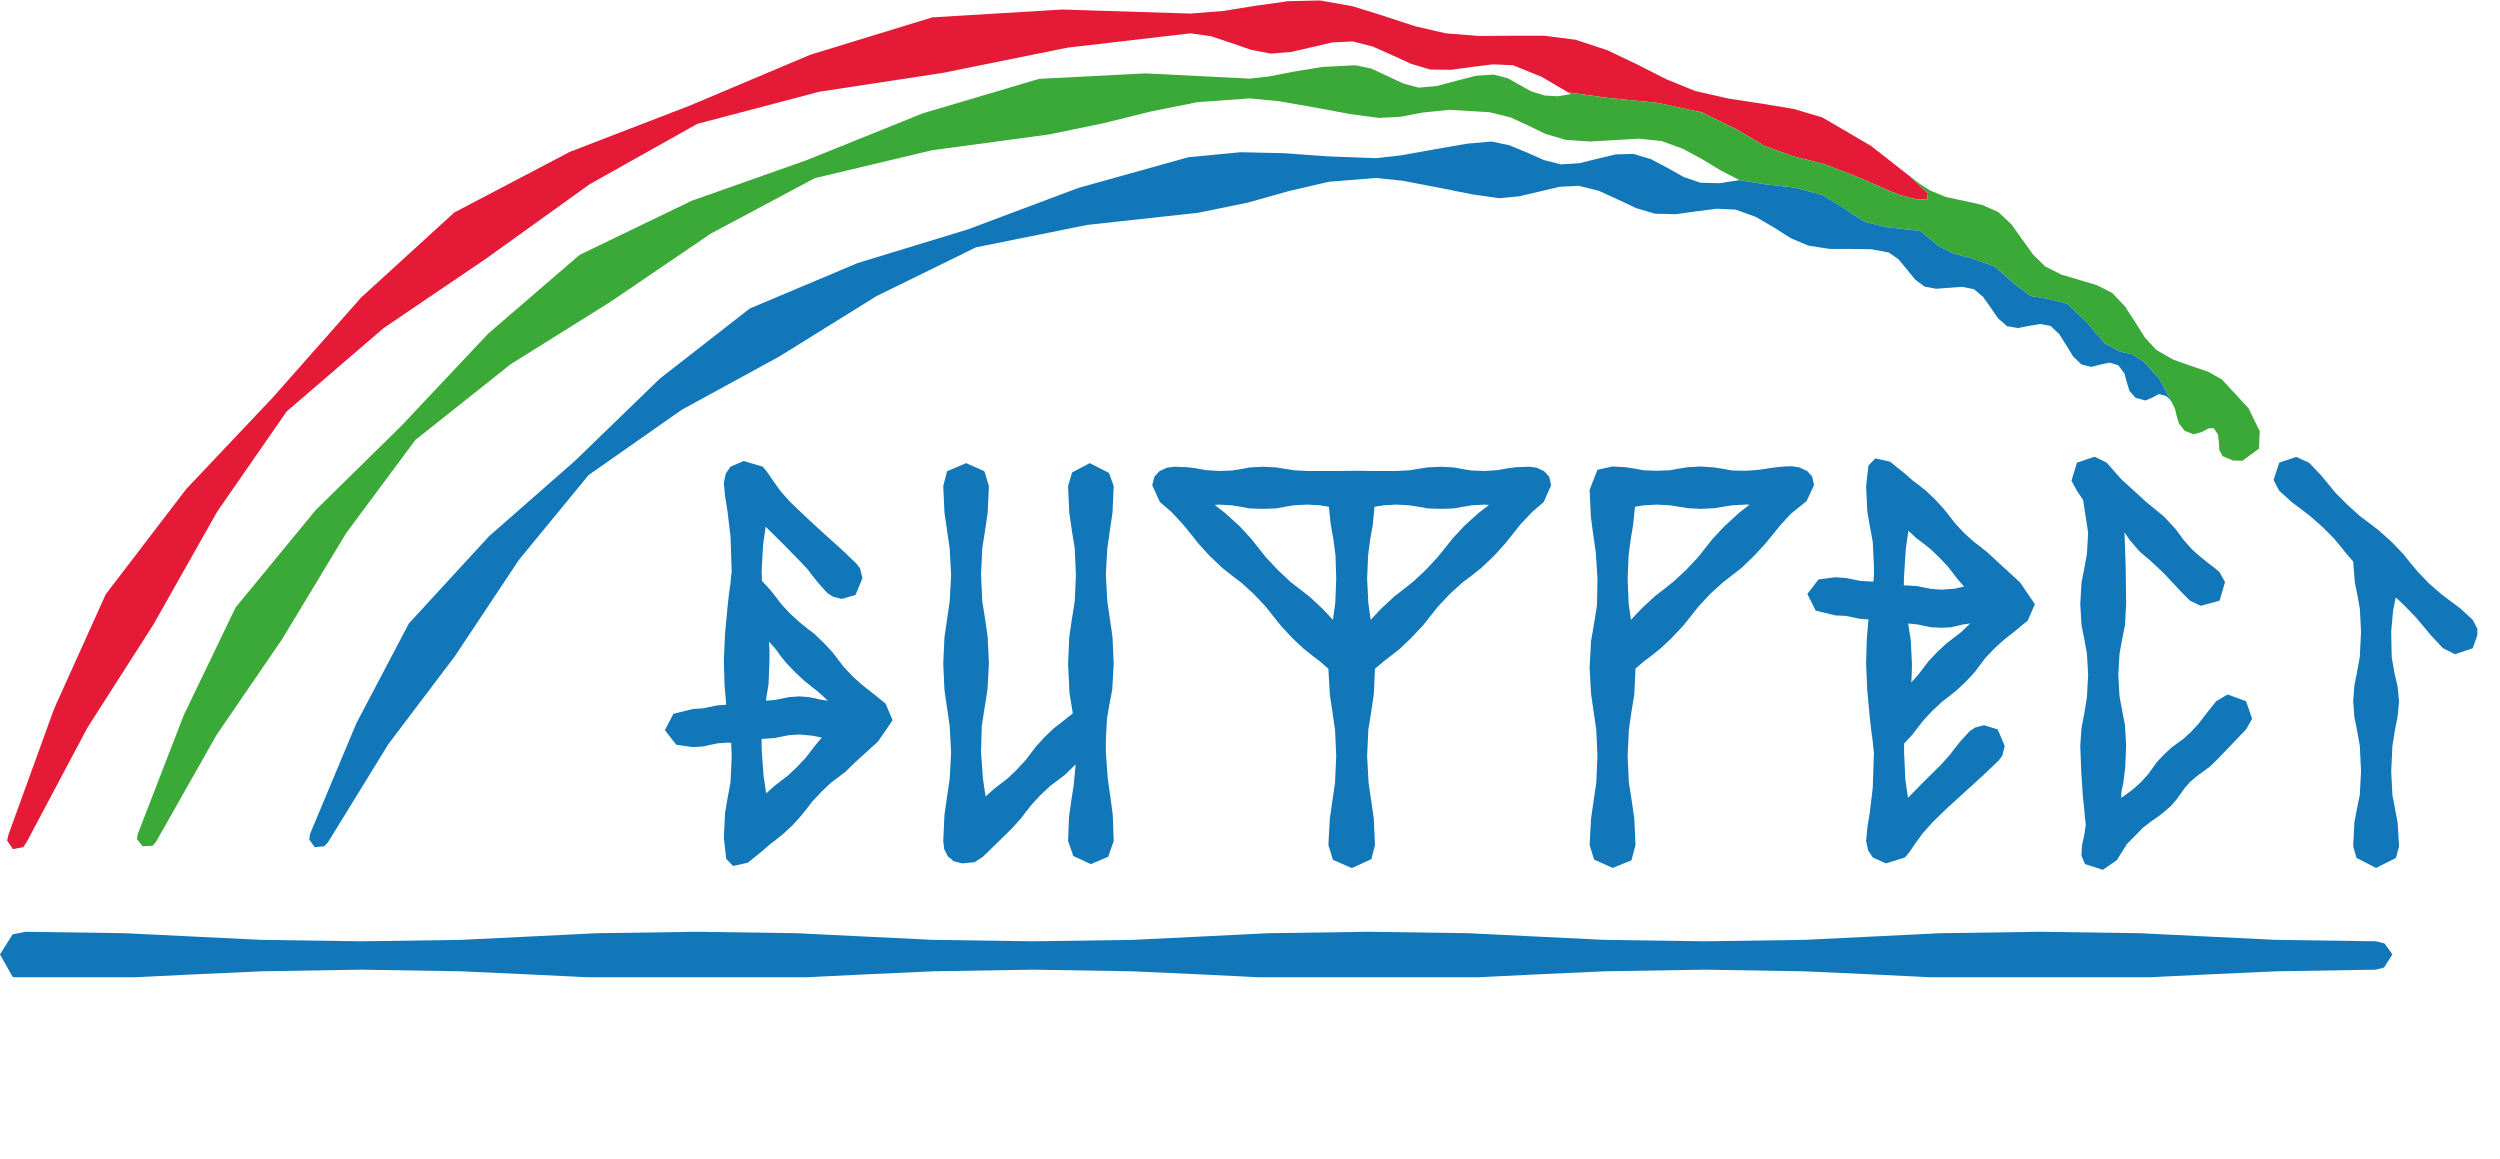<svg width="110" height="51" viewBox="0 0 110 51" fill="none" xmlns="http://www.w3.org/2000/svg">
<path d="M59.484 38.189H59.463L58.648 37.832L58.449 37.182L58.512 36.019L58.627 35.222L58.742 34.436L58.794 33.272L58.742 32.119L58.627 31.333L58.512 30.547L58.449 29.425L58.062 29.09L57.717 28.828L57.351 28.534L56.859 28.073L56.346 27.517L56.022 27.108L55.698 26.7L55.175 26.144L54.61 25.63L54.192 25.316L53.784 24.991L53.23 24.467L52.717 23.901L52.393 23.492L52.058 23.083L51.545 22.527L51.033 22.087L50.698 21.353L50.792 20.976L51.012 20.735L51.347 20.578L51.671 20.536L52.246 20.557L52.644 20.609L53.041 20.682L53.617 20.724L54.202 20.703L54.6 20.64L54.997 20.567L55.572 20.536L56.158 20.567L56.545 20.63L56.943 20.693L57.528 20.724H58.731L59.735 20.714L60.488 20.724H61.43L62.016 20.693L62.403 20.63L62.8 20.567L63.375 20.536L63.961 20.567L64.359 20.64L64.756 20.703L65.331 20.724L65.917 20.682L66.314 20.609L66.701 20.557L67.287 20.536L67.611 20.578L67.946 20.735L68.166 20.976L68.249 21.353L67.925 22.087L67.413 22.527L66.89 23.083L66.566 23.492L66.241 23.901L65.729 24.467L65.174 24.991L64.766 25.316L64.348 25.63L63.783 26.144L63.26 26.7L62.936 27.108L62.612 27.517L62.089 28.073L61.608 28.534L61.231 28.828L60.896 29.09L60.499 29.425L60.447 30.547L60.331 31.333L60.206 32.119L60.154 33.272L60.217 34.436L60.331 35.222L60.447 36.019L60.499 37.182L60.342 37.801L59.495 38.189H59.484ZM60.875 22.234L60.478 22.297L60.405 23.083L60.29 23.722L60.196 24.446L60.154 25.462L60.206 26.532L60.311 27.276L60.52 27.046L60.792 26.762L61.357 26.238L61.764 25.924L62.172 25.599L62.737 25.075L63.25 24.519L63.584 24.11L63.909 23.701L64.421 23.146L65.059 22.569L65.519 22.213H65.436L65.342 22.202L64.756 22.234L64.369 22.297L63.971 22.37L63.396 22.391L62.81 22.37L62.413 22.297L62.016 22.234L61.44 22.202L60.875 22.234ZM53.899 22.569L54.537 23.146L55.049 23.701L55.374 24.11L55.698 24.519L56.221 25.075L56.775 25.599L57.194 25.924L57.602 26.238L58.166 26.762L58.438 27.046L58.648 27.276L58.752 26.532L58.794 25.462L58.763 24.446L58.669 23.722L58.553 23.083L58.47 22.297L58.083 22.234L57.518 22.202L56.932 22.234L56.545 22.297L56.148 22.37L55.562 22.391L54.987 22.37L54.589 22.297L54.192 22.234L53.617 22.202L53.522 22.213H53.439L53.899 22.569Z" fill="#1177B8"/>
<path d="M103.686 37.748L103.54 37.234L103.592 36.197L103.707 35.578L103.833 34.97L103.885 33.932L103.833 32.821L103.707 32.119L103.592 31.542L103.54 30.861L103.592 30.159L103.707 29.592L103.833 28.89L103.885 27.789L103.833 26.783L103.728 26.196L103.613 25.63L103.54 24.707L103.216 24.33L102.965 24.016L102.672 23.67L102.212 23.208L101.657 22.716L101.249 22.401L100.841 22.097L100.287 21.594L100.036 21.122L100.287 20.357L101.03 20.105L101.594 20.357L102.107 20.892L102.431 21.28L102.755 21.678L103.278 22.202L103.833 22.705L104.241 23.009L104.649 23.324L105.203 23.816L105.234 23.848L105.266 23.879L105.747 24.383L106.05 24.76L106.374 25.148L106.876 25.672L107.431 26.154L107.849 26.468L108.257 26.773L108.801 27.276L109.004 27.666V27.946L108.801 28.523L108.017 28.785L107.494 28.523L106.981 27.978L106.657 27.59L106.333 27.202L105.82 26.668L105.6 26.458L105.412 26.29L105.297 26.856L105.213 27.789L105.234 28.911L105.36 29.634L105.496 30.211L105.559 30.871L105.496 31.521L105.381 32.098L105.266 32.821L105.213 33.943L105.266 34.981L105.381 35.589L105.496 36.197L105.559 37.234L105.423 37.748L104.544 38.188L103.686 37.748Z" fill="#1177B8"/>
<path d="M97.442 26.343L97.474 26.332H97.496L97.442 26.354V26.343Z" fill="#1177B8"/>
<path d="M82.401 37.727L82.202 37.423L82.108 37.014L82.16 36.448L82.275 35.714L82.401 34.656L82.453 33.104L82.432 32.947L82.401 32.622L82.338 32.161L82.275 31.616L82.16 30.379L82.108 29.205L82.139 28.104L82.212 27.255L81.804 27.223L81.511 27.16L81.198 27.098L80.748 27.077L79.89 26.867L79.524 26.133L80.016 25.494L80.748 25.399L81.219 25.431L81.532 25.494L81.846 25.557L82.317 25.588H82.38H82.432L82.453 25.284V24.938L82.401 23.837L82.275 23.166L82.16 22.496L82.108 21.395L82.212 20.483L82.516 20.169L83.164 20.315L83.813 20.839L84.158 21.143L84.44 21.353L84.733 21.584L85.13 21.961L85.517 22.38L85.769 22.695L86.009 23.009L86.407 23.439L86.835 23.827L87.149 24.068L87.463 24.32L87.892 24.718L88.885 25.63L89.534 26.584L89.22 27.307L88.896 27.569L88.635 27.789L88.404 27.968L88.143 28.177L87.787 28.502L87.379 28.922L87.139 29.236L86.898 29.561L86.501 29.991L86.082 30.379L85.769 30.63L85.455 30.871L85.026 31.27L84.639 31.689L84.398 31.993L84.158 32.307L83.781 32.716V32.905V33.115L83.834 34.289L83.949 35.096H83.959L84.67 34.373L85.392 33.66L85.779 33.23L86.02 32.916L86.271 32.601L86.658 32.182L86.898 32.014L87.296 31.909L87.902 32.098L87.933 32.171L87.892 32.161L87.936 32.178L88.206 32.821L88.101 33.251L87.944 33.461L87.296 34.079L86.48 34.823L85.674 35.557L85.026 36.186L84.597 36.668L84.283 37.098L84.032 37.465L83.823 37.727L82.976 37.989L82.401 37.727ZM84.074 28.167L84.126 29.215L84.116 29.655L84.095 30.033L84.409 29.676L84.629 29.393L84.859 29.089L85.235 28.691L85.653 28.303L85.967 28.062L86.281 27.821L86.689 27.433L86.375 27.475L86.124 27.538L85.831 27.601L85.423 27.622L84.974 27.601L84.67 27.538L84.367 27.475L83.959 27.433L84.074 28.167ZM83.875 25.756L84.336 25.787L84.649 25.85L84.974 25.913L85.434 25.945L86.009 25.902L86.417 25.808L86.135 25.483L85.925 25.211L85.695 24.917L85.329 24.529L84.932 24.152L84.629 23.911L84.336 23.691L83.969 23.355L83.855 24.152L83.781 25.305L83.771 25.546V25.766L83.823 25.756H83.875ZM87.936 32.178L87.933 32.171L87.934 32.171L87.944 32.182L87.936 32.178Z" fill="#1177B8"/>
<path d="M31.954 37.79L31.849 36.867L31.901 35.767L32.017 35.096L32.142 34.425L32.194 33.324L32.184 32.989L32.173 32.685H32.121L32.058 32.674L31.588 32.706L31.274 32.769L30.96 32.842L30.489 32.873L29.757 32.769L29.255 32.129L29.632 31.406L30.489 31.196L30.939 31.165L31.253 31.102L31.546 31.039L31.954 31.008L31.881 30.169L31.849 29.068L31.901 27.894L32.017 26.657L32.079 26.102L32.142 25.651L32.173 25.315L32.194 25.158L32.142 23.607L32.017 22.548L31.901 21.814L31.849 21.248L31.933 20.839L32.142 20.535L32.717 20.284L33.565 20.535L33.774 20.797L34.025 21.164L34.339 21.605L34.767 22.087L35.416 22.705L36.221 23.45L37.037 24.183L37.686 24.802L37.843 25.011L37.947 25.441L37.678 26.091H37.675L37.633 26.112L37.677 26.095L37.644 26.175L37.037 26.353L36.64 26.248L36.399 26.091L36.012 25.661L35.761 25.347L35.52 25.032L35.123 24.613L34.412 23.89L33.69 23.177L33.575 23.974L33.512 25.148L33.523 25.357V25.556L33.899 25.965L34.14 26.269L34.38 26.584L34.767 27.003L35.196 27.391L35.51 27.643L35.824 27.884L36.242 28.282L36.64 28.712L36.88 29.026L37.121 29.341L37.529 29.771L37.874 30.085L38.146 30.305L38.376 30.483L38.637 30.693L38.962 30.955L39.276 31.689L38.627 32.632L37.623 33.544L37.204 33.953L36.891 34.194L36.566 34.435L36.148 34.834L35.751 35.253L35.51 35.568L35.259 35.882L34.872 36.312L34.474 36.679L34.182 36.92L33.899 37.13L33.554 37.434L32.906 37.958L32.257 38.104L31.954 37.79ZM33.512 32.727V32.968L33.596 34.121L33.711 34.907L34.077 34.582L34.37 34.352L34.673 34.121L35.071 33.744L35.437 33.356L35.667 33.062L35.876 32.79L36.158 32.454L35.751 32.37L35.175 32.318L34.715 32.349L34.391 32.412L34.077 32.475L33.617 32.507H33.565H33.512V32.727ZM36.43 30.829L36.012 30.452L35.709 30.211L35.395 29.959L34.977 29.571L34.6 29.173L34.359 28.88L34.15 28.586L33.836 28.23L33.857 28.607V29.058L33.816 30.096L33.7 30.829L34.108 30.798L34.412 30.735L34.715 30.672L35.165 30.641L35.573 30.672L35.855 30.724L36.117 30.787L36.43 30.829ZM37.678 26.091H37.686L37.677 26.095L37.678 26.091Z" fill="#1177B8"/>
<path d="M70.142 37.822L69.943 37.182L70.006 36.019L70.121 35.222L70.236 34.436L70.288 33.272L70.236 32.119L70.121 31.322L70.006 30.536L69.943 29.373L70.006 28.209L70.142 27.412L70.268 26.626L70.288 25.462L70.215 24.299L70.1 23.513L69.996 22.716L69.943 21.552L70.288 20.672L70.948 20.525L71.523 20.557L71.92 20.619L72.318 20.693L72.893 20.714L73.468 20.693L73.866 20.619L74.263 20.557L74.838 20.525L75.424 20.567L75.822 20.63L76.219 20.703L76.794 20.714L77.286 20.682L77.621 20.64L77.924 20.588L78.269 20.546L78.531 20.525L78.855 20.515L79.179 20.567L79.514 20.724L79.734 20.965L79.817 21.343L79.493 22.045L78.792 22.611L78.322 23.125L78.008 23.513L77.683 23.911L77.181 24.456L76.638 24.98L76.219 25.305L75.801 25.63L75.236 26.144L74.723 26.7L74.399 27.108L74.075 27.517L73.552 28.073L73.06 28.534L72.694 28.828L72.359 29.079L71.962 29.415L71.91 30.547L71.784 31.322L71.669 32.119L71.617 33.272L71.669 34.425L71.795 35.222L71.91 36.019L71.962 37.182L71.784 37.853L70.958 38.189L70.142 37.822ZM72.328 22.234L71.941 22.297L71.858 23.083L71.753 23.722L71.659 24.435L71.617 25.462L71.659 26.532L71.763 27.276L71.983 27.035L72.255 26.752L72.809 26.238L73.228 25.913L73.636 25.588L74.19 25.075L74.713 24.519L75.037 24.11L75.362 23.701L75.884 23.146L76.512 22.569L76.983 22.202H76.889H76.794L76.219 22.234L75.822 22.297L75.424 22.36L74.849 22.391L74.274 22.36L73.876 22.297L73.479 22.234L72.903 22.202L72.328 22.234Z" fill="#1177B8"/>
<path d="M47.225 37.664L46.995 37.004L47.037 35.945L47.141 35.201L47.246 34.52L47.329 33.639L47.298 33.66L47.277 33.681L46.859 34.09L46.545 34.331L46.221 34.572L45.792 34.971L45.405 35.39L45.154 35.704L44.913 36.019L44.526 36.449L44.056 36.91L43.648 37.308L43.48 37.476L43.344 37.602L43.261 37.685L43.219 37.717L42.884 37.937L42.351 37.989L41.964 37.895L41.702 37.675L41.545 37.361L41.503 37.004L41.556 35.851L41.671 35.054L41.786 34.268L41.849 33.105L41.786 31.951L41.671 31.155L41.556 30.358L41.503 29.205L41.556 28.041L41.671 27.245L41.786 26.458L41.849 25.295L41.786 24.131L41.671 23.345L41.556 22.548L41.503 21.385L41.671 20.735L42.508 20.378L43.313 20.735L43.512 21.385L43.459 22.548L43.344 23.335L43.219 24.131L43.166 25.284L43.219 26.448L43.344 27.234L43.459 28.031L43.512 29.194L43.449 30.348L43.323 31.144L43.198 31.941L43.166 33.105L43.25 34.258L43.365 35.044L43.731 34.719L44.024 34.488L44.328 34.258L44.725 33.88L45.123 33.45L45.363 33.136L45.604 32.822L46.001 32.392L46.367 32.046L46.65 31.826L46.901 31.626L47.204 31.385L47.057 30.494L46.995 29.205L47.047 28.041L47.162 27.245L47.288 26.458L47.34 25.295L47.288 24.131L47.162 23.345L47.047 22.548L46.995 21.385L47.173 20.787L47.947 20.378L48.794 20.808L49.003 21.385L48.951 22.548L48.836 23.335L48.721 24.131L48.658 25.284L48.721 26.448L48.836 27.234L48.951 28.031L49.003 29.194L48.94 30.327L48.794 31.102L48.71 31.605L48.679 32.13L48.658 32.57V33.105L48.742 34.268L48.856 35.054L48.961 35.851L49.003 37.004L48.762 37.696L47.999 38.021L47.225 37.664Z" fill="#1177B8"/>
<path d="M84.952 43L82.38 42.874L79.378 42.738L74.995 42.665L70.602 42.738L67.6 42.874L65.029 43H55.403L52.831 42.874L49.83 42.738L45.447 42.665L41.054 42.738L38.052 42.874L35.48 43H25.855L23.283 42.874L20.281 42.738L15.888 42.665L11.505 42.738L8.504 42.874L5.932 43H0.657L0.554 42.979L0 41.994V41.994L0.554 41.113L1.119 40.998L5.502 41.061L8.504 41.208L11.505 41.354L15.888 41.417L20.281 41.354L23.283 41.208L26.285 41.061L30.668 40.998L35.05 41.061L38.052 41.208L41.054 41.354L45.437 41.417L49.83 41.354L52.831 41.208L55.823 41.061L60.216 40.998L64.599 41.061L67.6 41.208L70.602 41.354L74.985 41.417L79.378 41.354L82.38 41.208L85.382 41.061L89.764 40.998L94.147 41.061L97.149 41.208L100.151 41.354L104.544 41.417L104.92 41.512L105.266 41.994L104.899 42.571L104.544 42.665L100.151 42.738L97.149 42.874L94.577 43H84.952Z" fill="#1177B8"/>
<path d="M91.742 38.021L91.585 37.654L91.606 37.203L91.71 36.731L91.773 36.291L91.763 36.176L91.731 35.924L91.7 35.536L91.648 35.065L91.574 33.953L91.532 32.811L91.585 32.035L91.71 31.385L91.825 30.672L91.878 29.687L91.825 28.765L91.71 28.125L91.585 27.496L91.532 26.574L91.585 25.641L91.71 25.001L91.825 24.372L91.878 23.439L91.658 22.003L91.386 21.594L91.145 21.154L91.386 20.357L92.16 20.095L92.694 20.357L93.332 21.081L94.419 22.076L95.225 22.737L95.737 23.293L96.093 23.775L96.469 24.194L96.804 24.488L97.139 24.76L97.442 24.991L97.662 25.179L97.902 25.609L97.662 26.427L96.835 26.657L96.354 26.427L95.999 26.07L95.737 25.787L95.246 25.263L94.785 24.823L94.576 24.634L94.388 24.477L94.231 24.341L94.106 24.225L93.719 23.775L93.478 23.429L93.53 24.938L93.551 26.584L93.499 27.507L93.373 28.136L93.258 28.775L93.206 29.698L93.258 30.63L93.373 31.259L93.499 31.899L93.551 32.821L93.509 33.796L93.426 34.436L93.342 34.844L93.332 35.107L93.541 34.96L93.729 34.824L93.938 34.656L94.21 34.404L94.524 34.058L94.712 33.796L94.9 33.534L95.214 33.199L95.559 32.884L95.811 32.696L96.072 32.507L96.417 32.192L96.752 31.826L97.066 31.417L97.338 31.071L97.515 30.851L98.017 30.557L98.823 30.851L99.095 31.626L98.823 32.098L98.31 32.633L97.589 33.387L97.233 33.733L96.93 33.953L96.658 34.153L96.375 34.394L96.124 34.677L95.947 34.928L95.758 35.19L95.497 35.484L95.193 35.746L94.921 35.956L94.629 36.155L94.294 36.417L93.583 37.14L93.143 37.843L92.526 38.272L91.742 38.021Z" fill="#1177B8"/>
<path d="M0.314 36.983L0.377 36.71L2.385 31.175L4.655 26.144L8.201 21.51L12.018 17.474L15.888 13.092L19.988 9.35L25.082 6.677L30.333 4.654L35.647 2.411L41.012 0.765L46.744 0.419L52.382 0.597L53.825 0.482L55.258 0.251L56.681 0.052L58.083 0.021L59.505 0.272L60.886 0.702L62.256 1.153L63.616 1.467L65.07 1.582L66.534 1.572H67.956L69.327 1.75L70.728 2.211L72.046 2.84L73.322 3.49L74.588 4.004L76.063 4.339L77.516 4.56L78.908 4.79L80.184 5.168L82.317 6.415L84.085 7.799V7.809L84.828 8.512L84.796 8.784L84.294 8.763L83.635 8.595L83.259 8.449L82.788 8.249L82.223 7.998L81.606 7.736L80.267 7.222L78.897 6.876L77.652 6.425L76.387 5.681L74.891 4.947L72.946 4.528L70.76 4.308L69.002 4.067L67.82 3.375L66.576 2.872L65.697 2.83L64.777 2.945L63.846 3.071L62.936 3.061L62.089 2.809L61.241 2.421L60.394 2.044L59.515 1.824L58.626 1.865L57.727 2.075L56.817 2.285L55.917 2.358L55.039 2.19L54.16 1.886L53.282 1.593L52.382 1.467L46.974 2.096L41.483 3.207L36.054 4.035L30.678 5.451L25.951 8.103L21.38 11.384L16.882 14.434L12.614 18.103L9.56 22.506L6.747 27.485L3.849 32.014L1.182 37.035L1.025 37.276L0.565 37.36L0.314 36.983Z" fill="#E41A37"/>
<path d="M6.024 36.92L6.056 36.711L8.085 31.469L10.365 26.731L13.89 22.443L17.676 18.722L21.484 14.676L25.5 11.216L30.427 8.837L35.5 7.044L40.593 4.99L45.719 3.47L50.415 3.228L54.986 3.459L55.833 3.365L56.91 3.155L58.187 2.945L59.641 2.872L60.341 3.019L61.042 3.344L61.732 3.669L62.423 3.857L63.218 3.784L64.086 3.553L64.954 3.333L65.728 3.281L66.356 3.449L66.858 3.732L67.36 4.015L67.966 4.203L68.542 4.235L69.127 4.14L69.065 4.109L69.002 4.067L70.759 4.308L72.945 4.528L74.891 4.948L76.386 5.681L77.652 6.426L78.897 6.877L80.267 7.222L81.606 7.736L82.223 7.998L82.788 8.25L83.258 8.449L83.635 8.596L84.294 8.763L84.796 8.784L84.827 8.512L84.085 7.809V7.799L84.493 8.103L84.911 8.376L85.622 8.669L86.417 8.837L87.212 9.015L87.923 9.329L88.499 9.864L88.969 10.524L89.45 11.195L89.994 11.73L90.706 12.086L91.49 12.317L92.264 12.548L92.944 12.894L93.498 13.481L93.948 14.172L94.377 14.854L94.879 15.399L95.611 15.818L96.406 16.101L97.149 16.353L97.766 16.699L98.937 17.967L99.429 18.974L99.397 19.739L98.665 20.273L98.257 20.263L97.797 20.074L97.651 19.802L97.63 19.456L97.588 19.11L97.41 18.848H97.18L96.866 19.016L96.511 19.11L96.124 18.953L95.883 18.649L95.778 18.324L95.705 18.009L95.559 17.695L95.015 16.678L94.304 15.892L93.802 15.588L93.258 15.462L92.609 15.116L91.835 14.204L90.967 13.365L90.13 13.156L89.335 13.019L88.593 12.453L87.766 11.73L86.815 11.384L85.936 11.153L85.277 10.807L84.482 10.158L83.028 10L82.024 9.749L81.156 9.183L80.204 8.585L78.949 8.25L77.694 8.113L76.533 7.925H76.543L75.717 7.505L74.891 7.002L74.033 6.541L73.112 6.206L72.108 6.101L71.041 6.164L69.964 6.227L68.887 6.153L67.998 5.891L67.245 5.524L66.471 5.168L65.54 4.937L63.762 4.832L62.559 4.958L61.638 5.136L60.686 5.189L59.421 5.021L57.852 4.728L56.283 4.455L54.986 4.329L52.674 4.497L50.635 4.906L48.564 5.419L46.179 5.912L40.991 6.614L35.845 7.841L31.284 10.273L26.86 13.281L22.467 16.028L18.273 19.361L15.229 23.46L12.426 28.104L9.528 32.339L6.861 37.046L6.715 37.214L6.275 37.235L6.024 36.92Z" fill="#3BA937"/>
<path d="M13.608 36.941L13.639 36.7L15.679 31.826L17.99 27.433L21.515 23.597L25.291 20.284L29.036 16.657L32.989 13.575L37.738 11.573L42.581 10.095L47.444 8.271L52.287 6.918L54.589 6.698L56.503 6.74L58.375 6.877L60.55 6.96L61.649 6.835L63.103 6.573L64.556 6.321L65.634 6.227L66.418 6.394L67.182 6.709L67.935 7.044L68.688 7.233L69.493 7.181L70.299 6.981L71.094 6.793L71.868 6.772L72.642 7.002L73.374 7.39L74.085 7.789L74.817 8.04L75.675 8.061L76.533 7.925L77.694 8.113L78.949 8.25L80.204 8.585L81.156 9.183L82.024 9.749L83.028 10L84.482 10.158L85.277 10.808L85.936 11.153L86.815 11.384L87.766 11.73L88.593 12.453L89.335 13.019L90.13 13.156L90.967 13.365L91.835 14.204L92.609 15.116L93.258 15.462L93.802 15.588L94.304 15.892L95.015 16.678L95.559 17.695L95.454 17.558L95.308 17.422L94.984 17.338L94.722 17.485L94.408 17.621L93.969 17.506L93.697 17.202L93.582 16.825L93.477 16.437L93.205 16.07L92.818 15.955L92.431 16.038L92.023 16.143L91.584 16.038L91.218 15.682L90.915 15.189L90.611 14.707L90.224 14.34L89.764 14.256L89.273 14.34L88.781 14.435L88.31 14.351L87.913 14.005L87.589 13.533L87.254 13.061L86.856 12.726L86.344 12.621L85.769 12.663L85.193 12.705L84.681 12.611L84.262 12.296L83.896 11.845L83.53 11.405L83.112 11.112L82.327 10.965L81.449 10.954H80.518L79.566 10.808L78.802 10.483L78.039 10L77.244 9.539L76.376 9.225L75.539 9.183L74.65 9.298L73.73 9.424L72.82 9.403L72.004 9.162L71.177 8.774L70.351 8.397L69.472 8.176L68.625 8.218L67.736 8.428L66.847 8.638L65.958 8.721L64.797 8.554L63.27 8.25L61.732 7.956L60.55 7.83L58.469 7.998L56.712 8.407L54.923 8.91L52.727 9.361L47.842 9.896L42.947 10.881L38.564 13.03L34.297 15.682L29.998 18.03L25.898 20.902L22.833 24.634L20.009 28.88L17.091 32.738L14.434 37.056L14.267 37.235L13.848 37.277L13.608 36.941Z" fill="#1177B8"/>
</svg>
